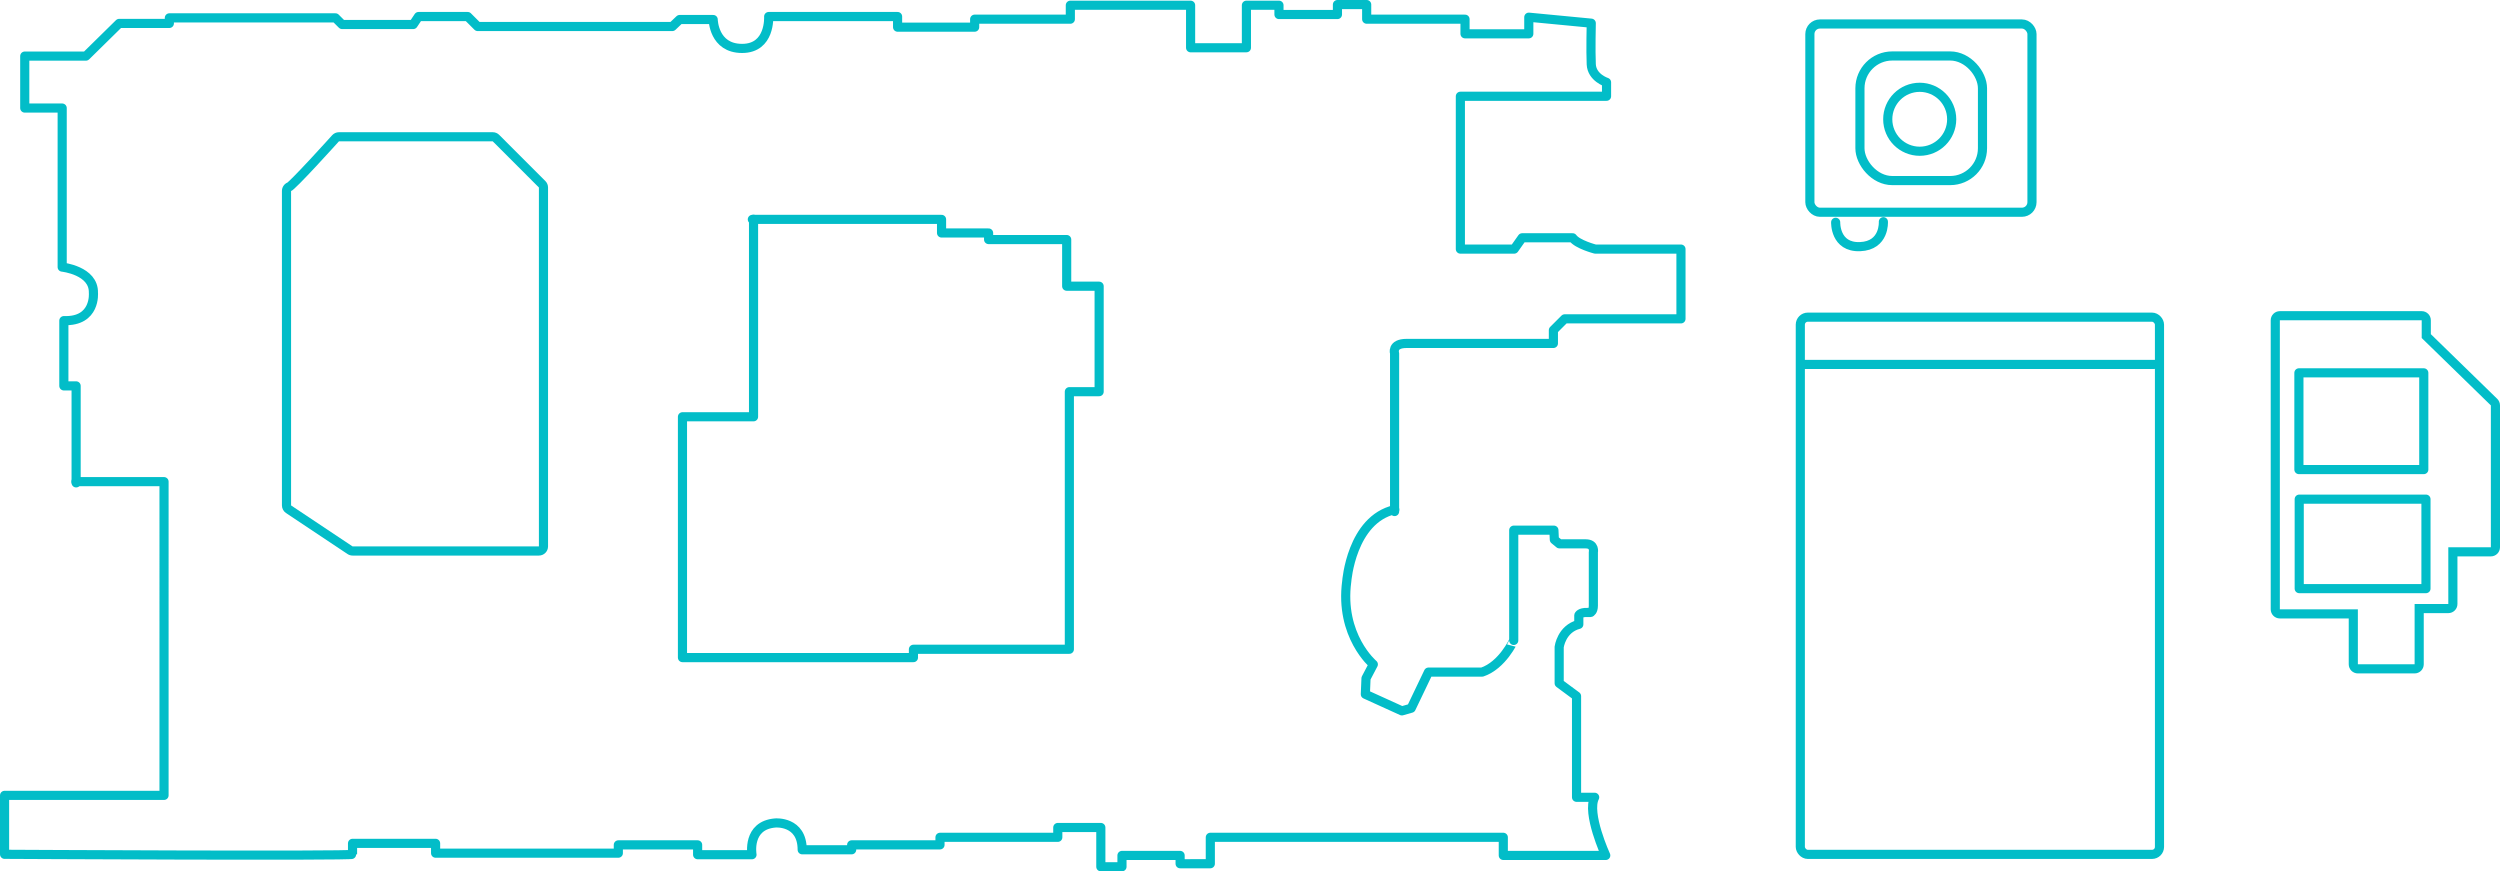 <svg xmlns="http://www.w3.org/2000/svg" width="1094" height="381.294" viewBox="0 0 1094 381.294">
  <g id="Layer_2" data-name="Layer 2" transform="translate(2 2)">
    <path id="Path_83" data-name="Path 83" d="M702.348,711.994v-69.2s-1.454-4.361,5.235-4.361h64.258v-5.816l4.942-4.942h50.884v-30.53H790.158s-7.851-2.036-9.886-4.944h-22.1l-3.489,4.944H731.134V530.27H795.1v-6.106s-6.4-2.035-6.687-7.851,0-18.027,0-18.027l-27.331-2.617v7.27H733.169v-6.4H690.136v-6.4H677.343v4.362H651.755v-4.071H637.509v18.609H613.085V490.435H560.457v6.106H518.588v3.488H484.86v-4.651H428.451s.872,13.956-11.629,13.956-12.649-12.647-12.649-12.647H389.49l-3.2,3.053H301.1l-4.361-4.361H275.222l-2.326,3.489H241.783l-2.907-2.907h-72.69v2.432H144.227l-14.546,14.3H102.911v22.736h16.38v69.6s13.908,1.465,13.664,11.226c0,0,1.221,12.69-12.935,12.2v28.554h5.369v42.445" transform="translate(-94.078 -490.144)" fill="none" stroke="#02bdc8" stroke-linecap="round" stroke-linejoin="round" stroke-miterlimit="10" stroke-width="4"/>
    <path id="Path_84" data-name="Path 84" d="M127.8,640.654h38.522V777.939H96.543v25.789s152.269.829,152.269,0v-4.794h36.347v4.3h79.964v-3.636h34.7v4.3h23.791S421.3,791,433.853,790.013c0,0,11.729-.992,11.729,11.731h21.644v-2.149h38.659v-3.3h51.547v-4.3h18.835v17.183h9.252V804.22h25.443v3.635H624.18V796.29H752.386v7.93H797.22s-8.486-18.5-4.852-25.443h-7.93V734.5l-7.6-5.618V713.022s.99-7.93,8.59-9.914v-3.964s.565-1.349,3.663-1.242h1.5s1.205-.507,1.205-3V671.543s.793-3.669-3.358-3.669H776.944l-2.221-1.835-.193-4.152H756.957v48.255S752.014,721,743.1,724H719.642l-7.56,15.8-4.071,1.162-15.992-7.268.291-6.979,3.2-6.106s-14.829-12.5-11.631-36.344c0,0,2.023-27.015,21.01-31.376" transform="translate(-96.543 -431.884)" fill="none" stroke="#02bdc8" stroke-linecap="round" stroke-linejoin="round" stroke-miterlimit="10" stroke-width="4"/>
    <path id="Path_85" data-name="Path 85" d="M341.507,557.835v86.488h-31.1V749.708H411.476v-3.646H479.71V633.339h13.031V587.184h-14.2V566.769H444.366v-2.875H423.781v-5.948h-82.8" transform="translate(-13.758 -463.942)" fill="none" stroke="#02bdc8" stroke-linecap="round" stroke-linejoin="round" stroke-miterlimit="10" stroke-width="4"/>
    <g id="Path_86" data-name="Path 86" transform="translate(-61.556 -473.44)" fill="none" stroke-linecap="round" stroke-linejoin="round" stroke-miterlimit="10">
      <path d="M186.929,554.986V692.607l26.926,17.95H295.38V553.491L275.186,533.3H207.871S187.677,555.735,186.929,554.986Z" stroke="none"/>
      <path d="M 207.871 533.296 C 207.871 533.296 188.334 555.004 186.981 555.004 C 186.959 555.004 186.941 554.998 186.929 554.986 L 186.929 692.607 L 213.855 710.557 L 295.38 710.557 L 295.38 553.491 L 275.186 533.296 L 207.871 533.296 M 207.871 529.296 L 275.186 529.296 C 276.247 529.296 277.265 529.717 278.015 530.468 L 298.208 550.662 C 298.958 551.412 299.38 552.43 299.38 553.491 L 299.38 710.557 C 299.38 712.766 297.589 714.557 295.38 714.557 L 213.855 714.557 C 213.065 714.557 212.293 714.323 211.636 713.885 L 184.71 695.935 C 183.597 695.193 182.929 693.944 182.929 692.607 L 182.929 554.986 C 182.929 553.383 183.885 551.937 185.355 551.308 C 186.123 550.653 188.581 548.352 195.883 540.48 C 200.534 535.468 204.855 530.668 204.898 530.62 C 205.657 529.777 206.737 529.296 207.871 529.296 Z" stroke="none" fill="#02bdc8"/>
    </g>
    <g id="Rectangle_1549" data-name="Rectangle 1549" transform="translate(792.002 10.498)" fill="none" stroke="#02bdc8" stroke-linecap="round" stroke-linejoin="round" stroke-miterlimit="10" stroke-width="4">
      <rect width="93.191" height="78.385" rx="2.403" stroke="none"/>
      <rect x="-2" y="-2" width="97.191" height="82.385" rx="4.403" fill="none"/>
    </g>
    <g id="Rectangle_1550" data-name="Rectangle 1550" transform="translate(813.911 24.493)" fill="none" stroke="#02bdc8" stroke-linecap="round" stroke-linejoin="round" stroke-miterlimit="10" stroke-width="4">
      <rect width="49.626" height="50.521" rx="12.141" stroke="none"/>
      <rect x="-2" y="-2" width="53.626" height="54.521" rx="14.141" fill="none"/>
    </g>
    <g id="Ellipse_46" data-name="Ellipse 46" transform="translate(826.077 38.201)" fill="none" stroke="#02bdc8" stroke-linecap="round" stroke-linejoin="round" stroke-miterlimit="10" stroke-width="4">
      <ellipse cx="11.991" cy="11.991" rx="11.991" ry="11.991" stroke="none"/>
      <ellipse cx="11.991" cy="11.991" rx="13.991" ry="13.991" fill="none"/>
    </g>
    <path id="Path_87" data-name="Path 87" d="M674.221,554.311s-.4,11.088,10.661,10.661c10.9-.419,10.217-10.911,10.217-10.911" transform="translate(127.067 -459.04)" fill="none" stroke="#02bdc8" stroke-linecap="round" stroke-linejoin="round" stroke-miterlimit="10" stroke-width="4"/>
    <g id="Rectangle_1552" data-name="Rectangle 1552" transform="translate(787.818 138.793)" fill="none" stroke="#02bdc8" stroke-linecap="round" stroke-linejoin="round" stroke-miterlimit="10" stroke-width="4">
      <rect width="153.172" height="231.082" rx="1.268" stroke="none"/>
      <rect x="-2" y="-2" width="157.172" height="235.082" rx="3.268" fill="none"/>
    </g>
    <line id="Line_3" data-name="Line 3" x2="153.296" transform="translate(787.486 157.468)" fill="none" stroke="#02bdc8" stroke-linecap="round" stroke-miterlimit="10" stroke-width="4"/>
    <g id="Path_88" data-name="Path 88" transform="translate(181.31 -451.589)" fill="none" stroke-linecap="round" stroke-linejoin="round" stroke-miterlimit="10">
      <path d="M876.428,597.507v-7.759H814.353V716.226h34.141V740.28h24.83V713.9h14.743v-24.83H906.69V626.993Z" stroke="none"/>
      <path d="M 814.353 589.747 L 814.353 716.226 L 848.495 716.226 L 848.495 740.28 L 873.325 740.28 L 873.325 713.898 L 888.067 713.898 L 888.067 689.068 L 906.69 689.068 L 906.69 626.993 L 876.428 597.507 L 876.428 589.747 L 814.353 589.747 M 814.353 585.747 L 876.428 585.747 C 878.638 585.747 880.428 587.538 880.428 589.747 L 880.428 595.82 L 909.481 624.128 C 910.254 624.881 910.69 625.914 910.69 626.993 L 910.69 689.068 C 910.69 691.277 908.899 693.068 906.69 693.068 L 892.067 693.068 L 892.067 713.898 C 892.067 716.107 890.276 717.898 888.067 717.898 L 877.325 717.898 L 877.325 740.28 C 877.325 742.489 875.534 744.28 873.325 744.28 L 848.495 744.28 C 846.285 744.28 844.495 742.489 844.495 740.28 L 844.495 720.226 L 814.353 720.226 C 812.144 720.226 810.353 718.435 810.353 716.226 L 810.353 589.747 C 810.353 587.538 812.144 585.747 814.353 585.747 Z" stroke="none" fill="#02bdc8"/>
    </g>
    <g id="Rectangle_1553" data-name="Rectangle 1553" transform="translate(1006.001 163.16)" fill="none" stroke="#02bdc8" stroke-linecap="round" stroke-linejoin="round" stroke-miterlimit="10" stroke-width="4">
      <rect width="50.645" height="38.326" stroke="none"/>
      <rect x="-2" y="-2" width="54.645" height="42.326" fill="none"/>
    </g>
    <g id="Rectangle_1554" data-name="Rectangle 1554" transform="translate(1006.139 218.433)" fill="none" stroke="#02bdc8" stroke-linecap="round" stroke-linejoin="round" stroke-miterlimit="10" stroke-width="4">
      <rect width="51.463" height="35.144" stroke="none"/>
      <rect x="-2" y="-2" width="55.463" height="39.144" fill="none"/>
    </g>
  </g>
</svg>
